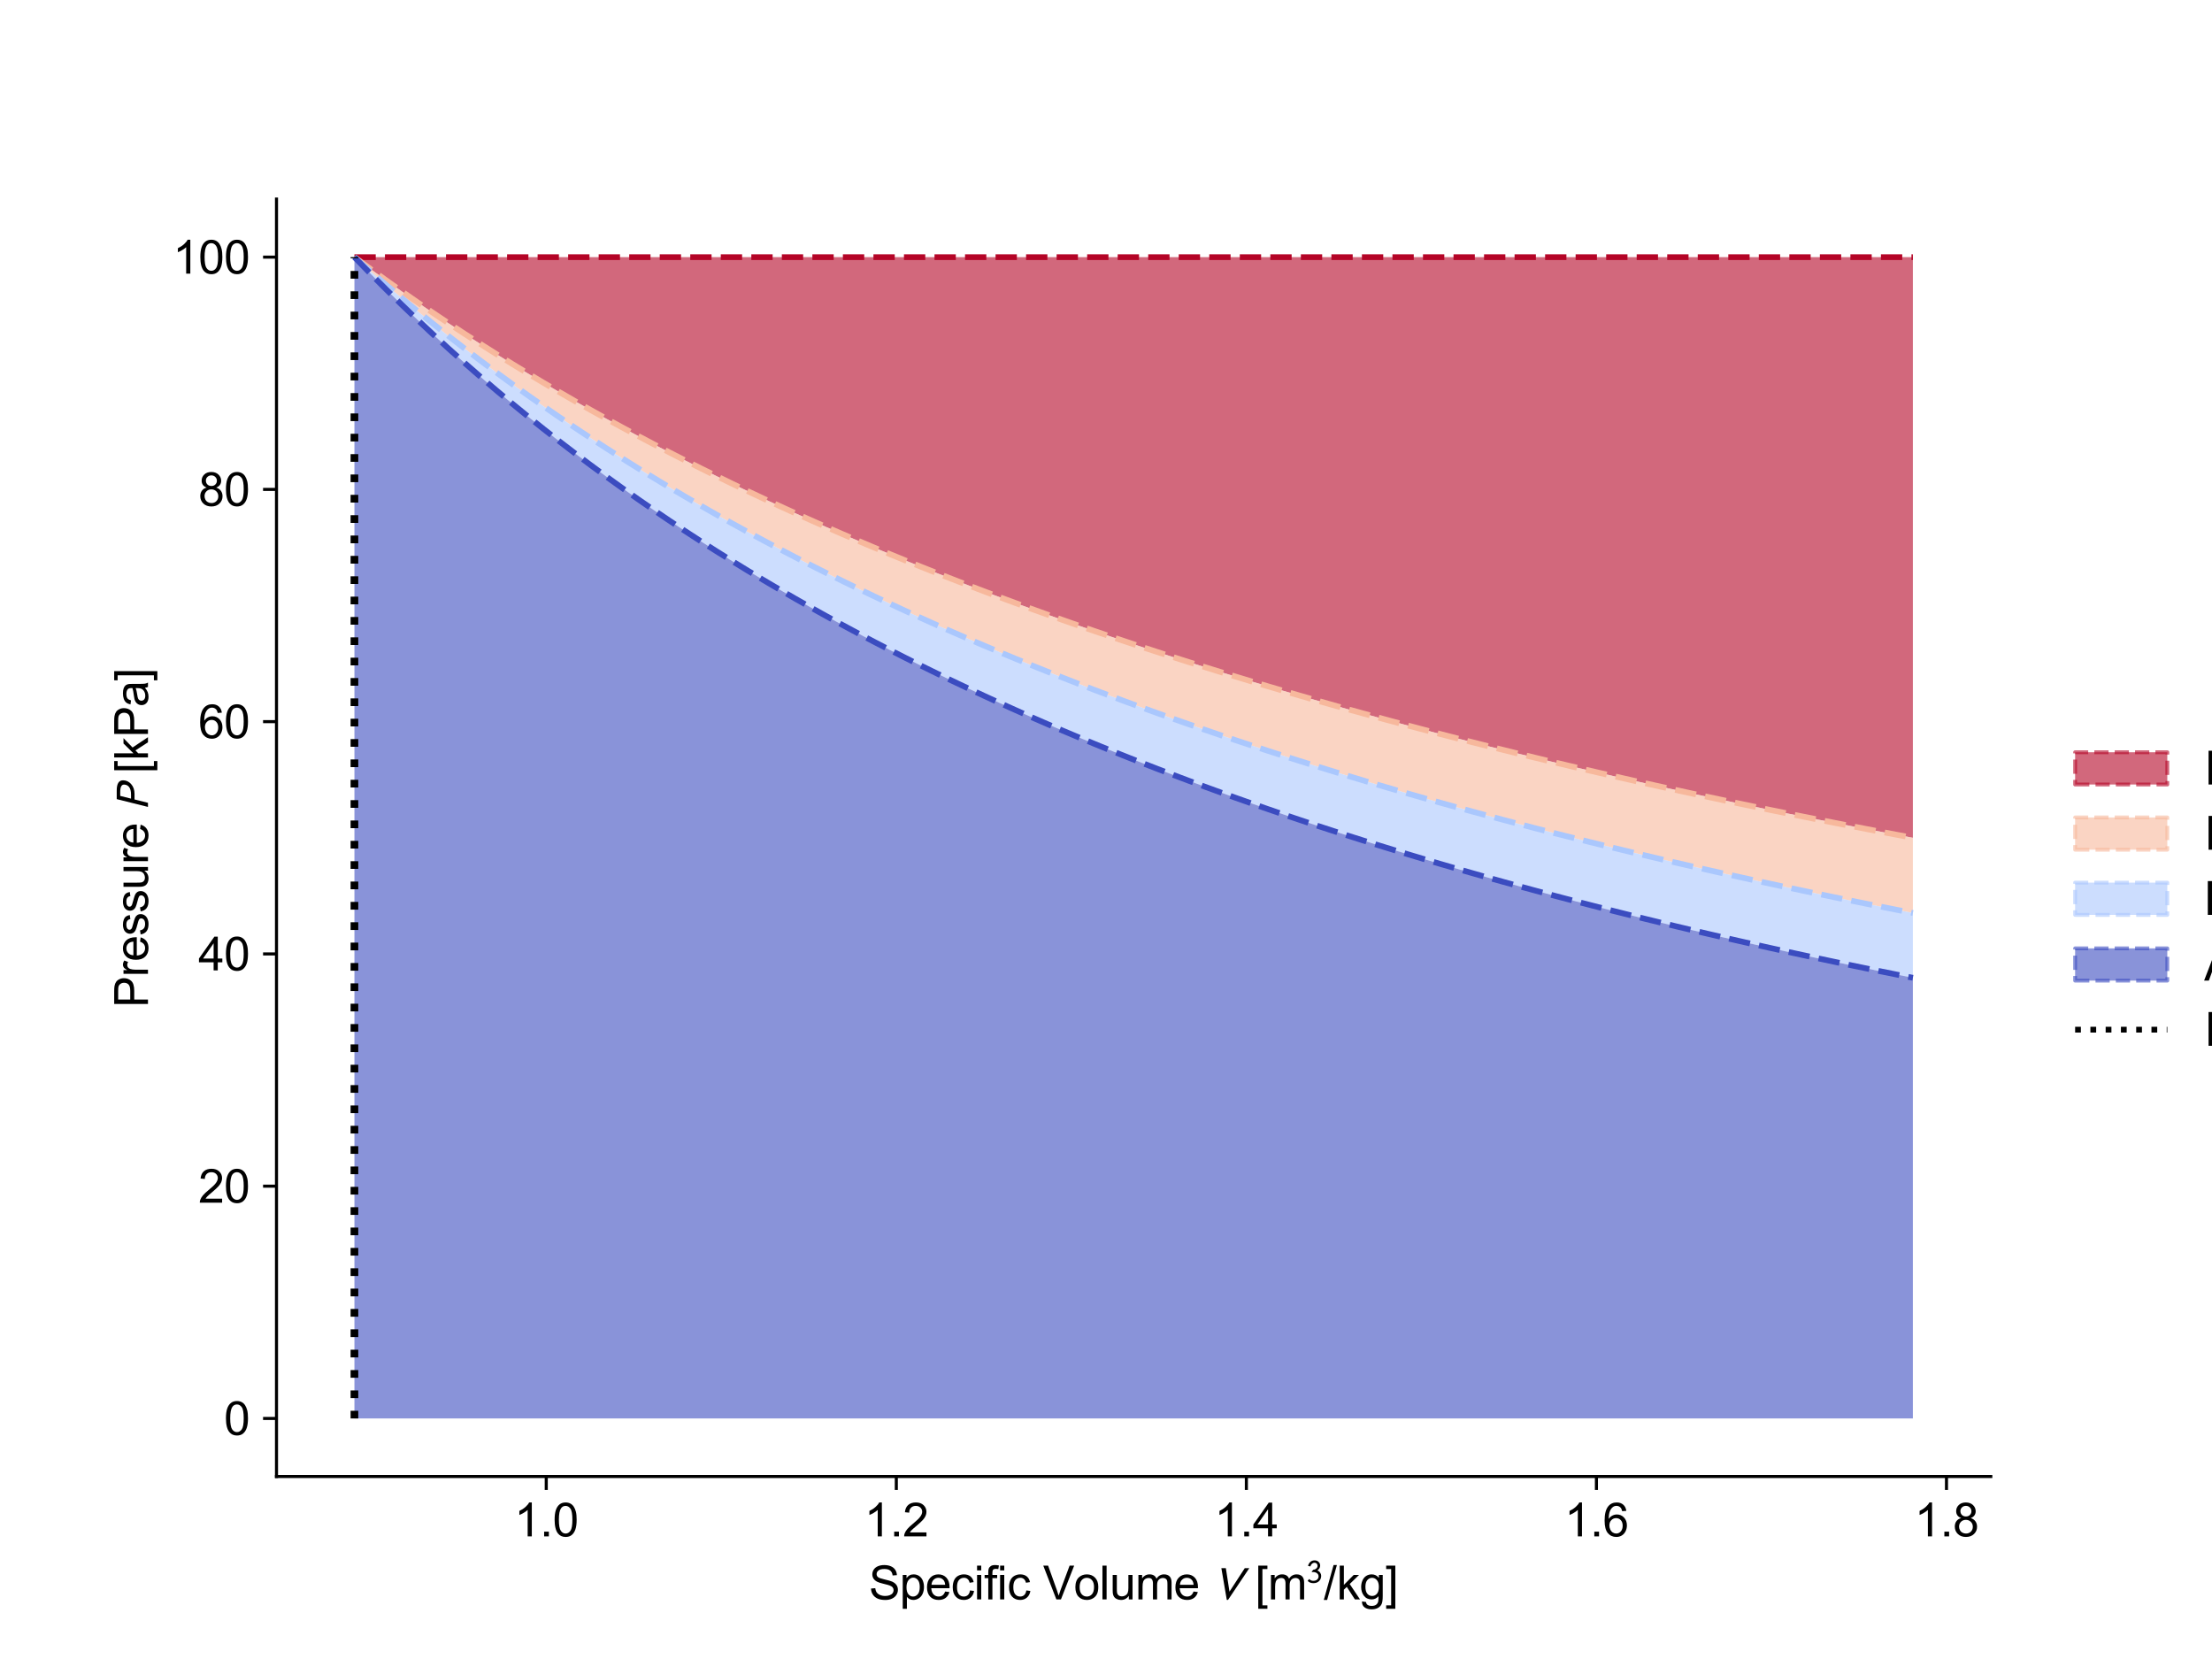 <?xml version="1.0" encoding="utf-8" standalone="no"?>
<!DOCTYPE svg PUBLIC "-//W3C//DTD SVG 1.1//EN"
  "http://www.w3.org/Graphics/SVG/1.1/DTD/svg11.dtd">
<svg xmlns:xlink="http://www.w3.org/1999/xlink" width="576pt" height="432pt" viewBox="0 0 576 432" xmlns="http://www.w3.org/2000/svg" version="1.1">
 <defs>
  <style type="text/css">*{stroke-linejoin: round; stroke-linecap: butt}</style>
 </defs>
 <g id="figure_1">
  <g id="patch_1">
   <path d="M 0 432 
L 576 432 
L 576 0 
L 0 0 
z
" style="fill: #ffffff"/>
  </g>
  <g id="axes_1">
   <g id="patch_2">
    <path d="M 72 384.48 
L 518.4 384.48 
L 518.4 51.84 
L 72 51.84 
L 72 384.48 
z
" style="fill: none"/>
   </g>
   <g id="PolyCollection_1">
    <path d="M 92.291 66.96 
L 92.291 66.96 
L 96.39 66.96 
L 100.489 66.96 
L 104.588 66.96 
L 108.688 66.96 
L 112.787 66.96 
L 116.886 66.96 
L 120.985 66.96 
L 125.084 66.96 
L 129.183 66.96 
L 133.283 66.96 
L 137.382 66.96 
L 141.481 66.96 
L 145.58 66.96 
L 149.679 66.96 
L 153.779 66.96 
L 157.878 66.96 
L 161.977 66.96 
L 166.076 66.96 
L 170.175 66.96 
L 174.274 66.96 
L 178.374 66.96 
L 182.473 66.96 
L 186.572 66.96 
L 190.671 66.96 
L 194.77 66.96 
L 198.869 66.96 
L 202.969 66.96 
L 207.068 66.96 
L 211.167 66.96 
L 215.266 66.96 
L 219.365 66.96 
L 223.464 66.96 
L 227.564 66.96 
L 231.663 66.96 
L 235.762 66.96 
L 239.861 66.96 
L 243.96 66.96 
L 248.06 66.96 
L 252.159 66.96 
L 256.258 66.96 
L 260.357 66.96 
L 264.456 66.96 
L 268.555 66.96 
L 272.655 66.96 
L 276.754 66.96 
L 280.853 66.96 
L 284.952 66.96 
L 289.051 66.96 
L 293.15 66.96 
L 297.25 66.96 
L 301.349 66.96 
L 305.448 66.96 
L 309.547 66.96 
L 313.646 66.96 
L 317.745 66.96 
L 321.845 66.96 
L 325.944 66.96 
L 330.043 66.96 
L 334.142 66.96 
L 338.241 66.96 
L 342.34 66.96 
L 346.44 66.96 
L 350.539 66.96 
L 354.638 66.96 
L 358.737 66.96 
L 362.836 66.96 
L 366.936 66.96 
L 371.035 66.96 
L 375.134 66.96 
L 379.233 66.96 
L 383.332 66.96 
L 387.431 66.96 
L 391.531 66.96 
L 395.63 66.96 
L 399.729 66.96 
L 403.828 66.96 
L 407.927 66.96 
L 412.026 66.96 
L 416.126 66.96 
L 420.225 66.96 
L 424.324 66.96 
L 428.423 66.96 
L 432.522 66.96 
L 436.621 66.96 
L 440.721 66.96 
L 444.82 66.96 
L 448.919 66.96 
L 453.018 66.96 
L 457.117 66.96 
L 461.217 66.96 
L 465.316 66.96 
L 469.415 66.96 
L 473.514 66.96 
L 477.613 66.96 
L 481.712 66.96 
L 485.812 66.96 
L 489.911 66.96 
L 494.01 66.96 
L 498.109 66.96 
L 498.109 218.16 
L 498.109 218.16 
L 494.01 217.392 
L 489.911 216.617 
L 485.812 215.834 
L 481.712 215.042 
L 477.613 214.243 
L 473.514 213.435 
L 469.415 212.619 
L 465.316 211.794 
L 461.217 210.96 
L 457.117 210.117 
L 453.018 209.266 
L 448.919 208.405 
L 444.82 207.535 
L 440.721 206.656 
L 436.621 205.767 
L 432.522 204.868 
L 428.423 203.959 
L 424.324 203.04 
L 420.225 202.111 
L 416.126 201.171 
L 412.026 200.221 
L 407.927 199.26 
L 403.828 198.288 
L 399.729 197.305 
L 395.63 196.31 
L 391.531 195.304 
L 387.431 194.286 
L 383.332 193.256 
L 379.233 192.214 
L 375.134 191.16 
L 371.035 190.093 
L 366.936 189.013 
L 362.836 187.92 
L 358.737 186.814 
L 354.638 185.694 
L 350.539 184.56 
L 346.44 183.412 
L 342.34 182.25 
L 338.241 181.073 
L 334.142 179.882 
L 330.043 178.675 
L 325.944 177.452 
L 321.845 176.214 
L 317.745 174.96 
L 313.646 173.689 
L 309.547 172.402 
L 305.448 171.098 
L 301.349 169.776 
L 297.25 168.437 
L 293.15 167.079 
L 289.051 165.703 
L 284.952 164.308 
L 280.853 162.894 
L 276.754 161.46 
L 272.655 160.006 
L 268.555 158.532 
L 264.456 157.037 
L 260.357 155.52 
L 256.258 153.982 
L 252.159 152.421 
L 248.06 150.837 
L 243.96 149.231 
L 239.861 147.6 
L 235.762 145.945 
L 231.663 144.265 
L 227.564 142.56 
L 223.464 140.829 
L 219.365 139.071 
L 215.266 137.286 
L 211.167 135.472 
L 207.068 133.631 
L 202.969 131.76 
L 198.869 129.859 
L 194.77 127.928 
L 190.671 125.965 
L 186.572 123.97 
L 182.473 121.942 
L 178.374 119.88 
L 174.274 117.784 
L 170.175 115.652 
L 166.076 113.483 
L 161.977 111.277 
L 157.878 109.033 
L 153.779 106.749 
L 149.679 104.425 
L 145.58 102.06 
L 141.481 99.652 
L 137.382 97.2 
L 133.283 94.703 
L 129.183 92.16 
L 125.084 89.569 
L 120.985 86.93 
L 116.886 84.24 
L 112.787 81.498 
L 108.688 78.704 
L 104.588 75.854 
L 100.489 72.948 
L 96.39 69.984 
L 92.291 66.96 
z
" clip-path="url(#pa8da0eab5f)" style="fill: #b40426; fill-opacity: 0.6"/>
   </g>
   <g id="PolyCollection_2">
    <path d="M 92.291 66.96 
L 92.291 66.96 
L 96.39 69.984 
L 100.489 72.948 
L 104.588 75.854 
L 108.688 78.704 
L 112.787 81.498 
L 116.886 84.24 
L 120.985 86.93 
L 125.084 89.569 
L 129.183 92.16 
L 133.283 94.703 
L 137.382 97.2 
L 141.481 99.652 
L 145.58 102.06 
L 149.679 104.425 
L 153.779 106.749 
L 157.878 109.033 
L 161.977 111.277 
L 166.076 113.483 
L 170.175 115.652 
L 174.274 117.784 
L 178.374 119.88 
L 182.473 121.942 
L 186.572 123.97 
L 190.671 125.965 
L 194.77 127.928 
L 198.869 129.859 
L 202.969 131.76 
L 207.068 133.631 
L 211.167 135.472 
L 215.266 137.286 
L 219.365 139.071 
L 223.464 140.829 
L 227.564 142.56 
L 231.663 144.265 
L 235.762 145.945 
L 239.861 147.6 
L 243.96 149.231 
L 248.06 150.837 
L 252.159 152.421 
L 256.258 153.982 
L 260.357 155.52 
L 264.456 157.037 
L 268.555 158.532 
L 272.655 160.006 
L 276.754 161.46 
L 280.853 162.894 
L 284.952 164.308 
L 289.051 165.703 
L 293.15 167.079 
L 297.25 168.437 
L 301.349 169.776 
L 305.448 171.098 
L 309.547 172.402 
L 313.646 173.689 
L 317.745 174.96 
L 321.845 176.214 
L 325.944 177.452 
L 330.043 178.675 
L 334.142 179.882 
L 338.241 181.073 
L 342.34 182.25 
L 346.44 183.412 
L 350.539 184.56 
L 354.638 185.694 
L 358.737 186.814 
L 362.836 187.92 
L 366.936 189.013 
L 371.035 190.093 
L 375.134 191.16 
L 379.233 192.214 
L 383.332 193.256 
L 387.431 194.286 
L 391.531 195.304 
L 395.63 196.31 
L 399.729 197.305 
L 403.828 198.288 
L 407.927 199.26 
L 412.026 200.221 
L 416.126 201.171 
L 420.225 202.111 
L 424.324 203.04 
L 428.423 203.959 
L 432.522 204.868 
L 436.621 205.767 
L 440.721 206.656 
L 444.82 207.535 
L 448.919 208.405 
L 453.018 209.266 
L 457.117 210.117 
L 461.217 210.96 
L 465.316 211.794 
L 469.415 212.619 
L 473.514 213.435 
L 477.613 214.243 
L 481.712 215.042 
L 485.812 215.834 
L 489.911 216.617 
L 494.01 217.392 
L 498.109 218.16 
L 498.109 237.733 
L 498.109 237.733 
L 494.01 236.931 
L 489.911 236.119 
L 485.812 235.299 
L 481.712 234.469 
L 477.613 233.63 
L 473.514 232.781 
L 469.415 231.923 
L 465.316 231.054 
L 461.217 230.176 
L 457.117 229.287 
L 453.018 228.388 
L 448.919 227.478 
L 444.82 226.557 
L 440.721 225.625 
L 436.621 224.682 
L 432.522 223.727 
L 428.423 222.761 
L 424.324 221.784 
L 420.225 220.794 
L 416.126 219.792 
L 412.026 218.777 
L 407.927 217.75 
L 403.828 216.709 
L 399.729 215.656 
L 395.63 214.589 
L 391.531 213.509 
L 387.431 212.415 
L 383.332 211.306 
L 379.233 210.183 
L 375.134 209.045 
L 371.035 207.893 
L 366.936 206.725 
L 362.836 205.541 
L 358.737 204.342 
L 354.638 203.126 
L 350.539 201.894 
L 346.44 200.645 
L 342.34 199.379 
L 338.241 198.095 
L 334.142 196.794 
L 330.043 195.474 
L 325.944 194.136 
L 321.845 192.778 
L 317.745 191.401 
L 313.646 190.005 
L 309.547 188.588 
L 305.448 187.15 
L 301.349 185.692 
L 297.25 184.211 
L 293.15 182.709 
L 289.051 181.184 
L 284.952 179.637 
L 280.853 178.066 
L 276.754 176.47 
L 272.655 174.851 
L 268.555 173.206 
L 264.456 171.535 
L 260.357 169.838 
L 256.258 168.114 
L 252.159 166.363 
L 248.06 164.584 
L 243.96 162.776 
L 239.861 160.938 
L 235.762 159.07 
L 231.663 157.171 
L 227.564 155.241 
L 223.464 153.278 
L 219.365 151.282 
L 215.266 149.252 
L 211.167 147.187 
L 207.068 145.086 
L 202.969 142.948 
L 198.869 140.773 
L 194.77 138.559 
L 190.671 136.305 
L 186.572 134.011 
L 182.473 131.675 
L 178.374 129.296 
L 174.274 126.873 
L 170.175 124.405 
L 166.076 121.891 
L 161.977 119.329 
L 157.878 116.717 
L 153.779 114.056 
L 149.679 111.342 
L 145.58 108.575 
L 141.481 105.753 
L 137.382 102.875 
L 133.283 99.939 
L 129.183 96.942 
L 125.084 93.884 
L 120.985 90.763 
L 116.886 87.576 
L 112.787 84.321 
L 108.688 80.997 
L 104.588 77.601 
L 100.489 74.131 
L 96.39 70.585 
L 92.291 66.96 
z
" clip-path="url(#pa8da0eab5f)" style="fill: #f7b89c; fill-opacity: 0.6"/>
   </g>
   <g id="PolyCollection_3">
    <path d="M 92.291 66.96 
L 92.291 66.96 
L 96.39 70.585 
L 100.489 74.131 
L 104.588 77.601 
L 108.688 80.997 
L 112.787 84.321 
L 116.886 87.576 
L 120.985 90.763 
L 125.084 93.884 
L 129.183 96.942 
L 133.283 99.939 
L 137.382 102.875 
L 141.481 105.753 
L 145.58 108.575 
L 149.679 111.342 
L 153.779 114.056 
L 157.878 116.717 
L 161.977 119.329 
L 166.076 121.891 
L 170.175 124.405 
L 174.274 126.873 
L 178.374 129.296 
L 182.473 131.675 
L 186.572 134.011 
L 190.671 136.305 
L 194.77 138.559 
L 198.869 140.773 
L 202.969 142.948 
L 207.068 145.086 
L 211.167 147.187 
L 215.266 149.252 
L 219.365 151.282 
L 223.464 153.278 
L 227.564 155.241 
L 231.663 157.171 
L 235.762 159.07 
L 239.861 160.938 
L 243.96 162.776 
L 248.06 164.584 
L 252.159 166.363 
L 256.258 168.114 
L 260.357 169.838 
L 264.456 171.535 
L 268.555 173.206 
L 272.655 174.851 
L 276.754 176.47 
L 280.853 178.066 
L 284.952 179.637 
L 289.051 181.184 
L 293.15 182.709 
L 297.25 184.211 
L 301.349 185.692 
L 305.448 187.15 
L 309.547 188.588 
L 313.646 190.005 
L 317.745 191.401 
L 321.845 192.778 
L 325.944 194.136 
L 330.043 195.474 
L 334.142 196.794 
L 338.241 198.095 
L 342.34 199.379 
L 346.44 200.645 
L 350.539 201.894 
L 354.638 203.126 
L 358.737 204.342 
L 362.836 205.541 
L 366.936 206.725 
L 371.035 207.893 
L 375.134 209.045 
L 379.233 210.183 
L 383.332 211.306 
L 387.431 212.415 
L 391.531 213.509 
L 395.63 214.589 
L 399.729 215.656 
L 403.828 216.709 
L 407.927 217.75 
L 412.026 218.777 
L 416.126 219.792 
L 420.225 220.794 
L 424.324 221.784 
L 428.423 222.761 
L 432.522 223.727 
L 436.621 224.682 
L 440.721 225.625 
L 444.82 226.557 
L 448.919 227.478 
L 453.018 228.388 
L 457.117 229.287 
L 461.217 230.176 
L 465.316 231.054 
L 469.415 231.923 
L 473.514 232.781 
L 477.613 233.63 
L 481.712 234.469 
L 485.812 235.299 
L 489.911 236.119 
L 494.01 236.931 
L 498.109 237.733 
L 498.109 254.613 
L 498.109 254.613 
L 494.01 253.798 
L 489.911 252.973 
L 485.812 252.137 
L 481.712 251.292 
L 477.613 250.436 
L 473.514 249.569 
L 469.415 248.691 
L 465.316 247.802 
L 461.217 246.902 
L 457.117 245.991 
L 453.018 245.067 
L 448.919 244.132 
L 444.82 243.185 
L 440.721 242.225 
L 436.621 241.253 
L 432.522 240.268 
L 428.423 239.27 
L 424.324 238.258 
L 420.225 237.233 
L 416.126 236.194 
L 412.026 235.141 
L 407.927 234.074 
L 403.828 232.992 
L 399.729 231.895 
L 395.63 230.783 
L 391.531 229.655 
L 387.431 228.512 
L 383.332 227.352 
L 379.233 226.176 
L 375.134 224.983 
L 371.035 223.773 
L 366.936 222.546 
L 362.836 221.3 
L 358.737 220.037 
L 354.638 218.754 
L 350.539 217.453 
L 346.44 216.132 
L 342.34 214.792 
L 338.241 213.431 
L 334.142 212.05 
L 330.043 210.647 
L 325.944 209.223 
L 321.845 207.777 
L 317.745 206.308 
L 313.646 204.816 
L 309.547 203.301 
L 305.448 201.762 
L 301.349 200.197 
L 297.25 198.608 
L 293.15 196.993 
L 289.051 195.352 
L 284.952 193.683 
L 280.853 191.987 
L 276.754 190.263 
L 272.655 188.509 
L 268.555 186.726 
L 264.456 184.913 
L 260.357 183.069 
L 256.258 181.192 
L 252.159 179.283 
L 248.06 177.341 
L 243.96 175.364 
L 239.861 173.352 
L 235.762 171.304 
L 231.663 169.219 
L 227.564 167.097 
L 223.464 164.935 
L 219.365 162.733 
L 215.266 160.49 
L 211.167 158.206 
L 207.068 155.878 
L 202.969 153.505 
L 198.869 151.087 
L 194.77 148.622 
L 190.671 146.109 
L 186.572 143.547 
L 182.473 140.934 
L 178.374 138.268 
L 174.274 135.549 
L 170.175 132.774 
L 166.076 129.942 
L 161.977 127.052 
L 157.878 124.101 
L 153.779 121.089 
L 149.679 118.012 
L 145.58 114.869 
L 141.481 111.658 
L 137.382 108.377 
L 133.283 105.023 
L 129.183 101.595 
L 125.084 98.09 
L 120.985 94.506 
L 116.886 90.84 
L 112.787 87.088 
L 108.688 83.25 
L 104.588 79.321 
L 100.489 75.298 
L 96.39 71.179 
L 92.291 66.96 
z
" clip-path="url(#pa8da0eab5f)" style="fill: #aac7fd; fill-opacity: 0.6"/>
   </g>
   <g id="PolyCollection_4">
    <path d="M 92.291 369.36 
L 92.291 66.96 
L 96.39 71.179 
L 100.489 75.298 
L 104.588 79.321 
L 108.688 83.25 
L 112.787 87.088 
L 116.886 90.84 
L 120.985 94.506 
L 125.084 98.09 
L 129.183 101.595 
L 133.283 105.023 
L 137.382 108.377 
L 141.481 111.658 
L 145.58 114.869 
L 149.679 118.012 
L 153.779 121.089 
L 157.878 124.101 
L 161.977 127.052 
L 166.076 129.942 
L 170.175 132.774 
L 174.274 135.549 
L 178.374 138.268 
L 182.473 140.934 
L 186.572 143.547 
L 190.671 146.109 
L 194.77 148.622 
L 198.869 151.087 
L 202.969 153.505 
L 207.068 155.878 
L 211.167 158.206 
L 215.266 160.49 
L 219.365 162.733 
L 223.464 164.935 
L 227.564 167.097 
L 231.663 169.219 
L 235.762 171.304 
L 239.861 173.352 
L 243.96 175.364 
L 248.06 177.341 
L 252.159 179.283 
L 256.258 181.192 
L 260.357 183.069 
L 264.456 184.913 
L 268.555 186.726 
L 272.655 188.509 
L 276.754 190.263 
L 280.853 191.987 
L 284.952 193.683 
L 289.051 195.352 
L 293.15 196.993 
L 297.25 198.608 
L 301.349 200.197 
L 305.448 201.762 
L 309.547 203.301 
L 313.646 204.816 
L 317.745 206.308 
L 321.845 207.777 
L 325.944 209.223 
L 330.043 210.647 
L 334.142 212.05 
L 338.241 213.431 
L 342.34 214.792 
L 346.44 216.132 
L 350.539 217.453 
L 354.638 218.754 
L 358.737 220.037 
L 362.836 221.3 
L 366.936 222.546 
L 371.035 223.773 
L 375.134 224.983 
L 379.233 226.176 
L 383.332 227.352 
L 387.431 228.512 
L 391.531 229.655 
L 395.63 230.783 
L 399.729 231.895 
L 403.828 232.992 
L 407.927 234.074 
L 412.026 235.141 
L 416.126 236.194 
L 420.225 237.233 
L 424.324 238.258 
L 428.423 239.27 
L 432.522 240.268 
L 436.621 241.253 
L 440.721 242.225 
L 444.82 243.185 
L 448.919 244.132 
L 453.018 245.067 
L 457.117 245.991 
L 461.217 246.902 
L 465.316 247.802 
L 469.415 248.691 
L 473.514 249.569 
L 477.613 250.436 
L 481.712 251.292 
L 485.812 252.137 
L 489.911 252.973 
L 494.01 253.798 
L 498.109 254.613 
L 498.109 369.36 
L 498.109 369.36 
L 494.01 369.36 
L 489.911 369.36 
L 485.812 369.36 
L 481.712 369.36 
L 477.613 369.36 
L 473.514 369.36 
L 469.415 369.36 
L 465.316 369.36 
L 461.217 369.36 
L 457.117 369.36 
L 453.018 369.36 
L 448.919 369.36 
L 444.82 369.36 
L 440.721 369.36 
L 436.621 369.36 
L 432.522 369.36 
L 428.423 369.36 
L 424.324 369.36 
L 420.225 369.36 
L 416.126 369.36 
L 412.026 369.36 
L 407.927 369.36 
L 403.828 369.36 
L 399.729 369.36 
L 395.63 369.36 
L 391.531 369.36 
L 387.431 369.36 
L 383.332 369.36 
L 379.233 369.36 
L 375.134 369.36 
L 371.035 369.36 
L 366.936 369.36 
L 362.836 369.36 
L 358.737 369.36 
L 354.638 369.36 
L 350.539 369.36 
L 346.44 369.36 
L 342.34 369.36 
L 338.241 369.36 
L 334.142 369.36 
L 330.043 369.36 
L 325.944 369.36 
L 321.845 369.36 
L 317.745 369.36 
L 313.646 369.36 
L 309.547 369.36 
L 305.448 369.36 
L 301.349 369.36 
L 297.25 369.36 
L 293.15 369.36 
L 289.051 369.36 
L 284.952 369.36 
L 280.853 369.36 
L 276.754 369.36 
L 272.655 369.36 
L 268.555 369.36 
L 264.456 369.36 
L 260.357 369.36 
L 256.258 369.36 
L 252.159 369.36 
L 248.06 369.36 
L 243.96 369.36 
L 239.861 369.36 
L 235.762 369.36 
L 231.663 369.36 
L 227.564 369.36 
L 223.464 369.36 
L 219.365 369.36 
L 215.266 369.36 
L 211.167 369.36 
L 207.068 369.36 
L 202.969 369.36 
L 198.869 369.36 
L 194.77 369.36 
L 190.671 369.36 
L 186.572 369.36 
L 182.473 369.36 
L 178.374 369.36 
L 174.274 369.36 
L 170.175 369.36 
L 166.076 369.36 
L 161.977 369.36 
L 157.878 369.36 
L 153.779 369.36 
L 149.679 369.36 
L 145.58 369.36 
L 141.481 369.36 
L 137.382 369.36 
L 133.283 369.36 
L 129.183 369.36 
L 125.084 369.36 
L 120.985 369.36 
L 116.886 369.36 
L 112.787 369.36 
L 108.688 369.36 
L 104.588 369.36 
L 100.489 369.36 
L 96.39 369.36 
L 92.291 369.36 
z
" clip-path="url(#pa8da0eab5f)" style="fill: #3b4cc0; fill-opacity: 0.6"/>
   </g>
   <g id="matplotlib.axis_1">
    <g id="xtick_1">
     <g id="line2d_1">
      <defs>
       <path id="mf927ad8576" d="M 0 0 
L 0 3.5 
" style="stroke: #000000; stroke-width: 0.8"/>
      </defs>
      <g>
       <use xlink:href="#mf927ad8576" x="142.243" y="384.48" style="stroke: #000000; stroke-width: 0.8"/>
      </g>
     </g>
     <g id="text_1">
      <!-- 1.0 -->
      <g transform="translate(133.903 400.069) scale(0.12 -0.12)">
       <defs>
        <path id="ArialMT-31" d="M 2384 0 
L 1822 0 
L 1822 3584 
Q 1619 3391 1289 3197 
Q 959 3003 697 2906 
L 697 3450 
Q 1169 3672 1522 3987 
Q 1875 4303 2022 4600 
L 2384 4600 
L 2384 0 
z
" transform="scale(0.016)"/>
        <path id="ArialMT-2e" d="M 581 0 
L 581 641 
L 1222 641 
L 1222 0 
L 581 0 
z
" transform="scale(0.016)"/>
        <path id="ArialMT-30" d="M 266 2259 
Q 266 3072 433 3567 
Q 600 4063 929 4331 
Q 1259 4600 1759 4600 
Q 2128 4600 2406 4451 
Q 2684 4303 2865 4023 
Q 3047 3744 3150 3342 
Q 3253 2941 3253 2259 
Q 3253 1453 3087 958 
Q 2922 463 2592 192 
Q 2263 -78 1759 -78 
Q 1097 -78 719 397 
Q 266 969 266 2259 
z
M 844 2259 
Q 844 1131 1108 757 
Q 1372 384 1759 384 
Q 2147 384 2411 759 
Q 2675 1134 2675 2259 
Q 2675 3391 2411 3762 
Q 2147 4134 1753 4134 
Q 1366 4134 1134 3806 
Q 844 3388 844 2259 
z
" transform="scale(0.016)"/>
       </defs>
       <use xlink:href="#ArialMT-31"/>
       <use xlink:href="#ArialMT-2e" x="55.615"/>
       <use xlink:href="#ArialMT-30" x="83.398"/>
      </g>
     </g>
    </g>
    <g id="xtick_2">
     <g id="line2d_2">
      <g>
       <use xlink:href="#mf927ad8576" x="233.398" y="384.48" style="stroke: #000000; stroke-width: 0.8"/>
      </g>
     </g>
     <g id="text_2">
      <!-- 1.2 -->
      <g transform="translate(225.058 400.069) scale(0.12 -0.12)">
       <defs>
        <path id="ArialMT-32" d="M 3222 541 
L 3222 0 
L 194 0 
Q 188 203 259 391 
Q 375 700 629 1000 
Q 884 1300 1366 1694 
Q 2113 2306 2375 2664 
Q 2638 3022 2638 3341 
Q 2638 3675 2398 3904 
Q 2159 4134 1775 4134 
Q 1369 4134 1125 3890 
Q 881 3647 878 3216 
L 300 3275 
Q 359 3922 746 4261 
Q 1134 4600 1788 4600 
Q 2447 4600 2831 4234 
Q 3216 3869 3216 3328 
Q 3216 3053 3103 2787 
Q 2991 2522 2730 2228 
Q 2469 1934 1863 1422 
Q 1356 997 1212 845 
Q 1069 694 975 541 
L 3222 541 
z
" transform="scale(0.016)"/>
       </defs>
       <use xlink:href="#ArialMT-31"/>
       <use xlink:href="#ArialMT-2e" x="55.615"/>
       <use xlink:href="#ArialMT-32" x="83.398"/>
      </g>
     </g>
    </g>
    <g id="xtick_3">
     <g id="line2d_3">
      <g>
       <use xlink:href="#mf927ad8576" x="324.552" y="384.48" style="stroke: #000000; stroke-width: 0.8"/>
      </g>
     </g>
     <g id="text_3">
      <!-- 1.4 -->
      <g transform="translate(316.212 400.069) scale(0.12 -0.12)">
       <defs>
        <path id="ArialMT-34" d="M 2069 0 
L 2069 1097 
L 81 1097 
L 81 1613 
L 2172 4581 
L 2631 4581 
L 2631 1613 
L 3250 1613 
L 3250 1097 
L 2631 1097 
L 2631 0 
L 2069 0 
z
M 2069 1613 
L 2069 3678 
L 634 1613 
L 2069 1613 
z
" transform="scale(0.016)"/>
       </defs>
       <use xlink:href="#ArialMT-31"/>
       <use xlink:href="#ArialMT-2e" x="55.615"/>
       <use xlink:href="#ArialMT-34" x="83.398"/>
      </g>
     </g>
    </g>
    <g id="xtick_4">
     <g id="line2d_4">
      <g>
       <use xlink:href="#mf927ad8576" x="415.706" y="384.48" style="stroke: #000000; stroke-width: 0.8"/>
      </g>
     </g>
     <g id="text_4">
      <!-- 1.6 -->
      <g transform="translate(407.366 400.069) scale(0.12 -0.12)">
       <defs>
        <path id="ArialMT-36" d="M 3184 3459 
L 2625 3416 
Q 2550 3747 2413 3897 
Q 2184 4138 1850 4138 
Q 1581 4138 1378 3988 
Q 1113 3794 959 3422 
Q 806 3050 800 2363 
Q 1003 2672 1297 2822 
Q 1591 2972 1913 2972 
Q 2475 2972 2870 2558 
Q 3266 2144 3266 1488 
Q 3266 1056 3080 686 
Q 2894 316 2569 119 
Q 2244 -78 1831 -78 
Q 1128 -78 684 439 
Q 241 956 241 2144 
Q 241 3472 731 4075 
Q 1159 4600 1884 4600 
Q 2425 4600 2770 4297 
Q 3116 3994 3184 3459 
z
M 888 1484 
Q 888 1194 1011 928 
Q 1134 663 1356 523 
Q 1578 384 1822 384 
Q 2178 384 2434 671 
Q 2691 959 2691 1453 
Q 2691 1928 2437 2201 
Q 2184 2475 1800 2475 
Q 1419 2475 1153 2201 
Q 888 1928 888 1484 
z
" transform="scale(0.016)"/>
       </defs>
       <use xlink:href="#ArialMT-31"/>
       <use xlink:href="#ArialMT-2e" x="55.615"/>
       <use xlink:href="#ArialMT-36" x="83.398"/>
      </g>
     </g>
    </g>
    <g id="xtick_5">
     <g id="line2d_5">
      <g>
       <use xlink:href="#mf927ad8576" x="506.86" y="384.48" style="stroke: #000000; stroke-width: 0.8"/>
      </g>
     </g>
     <g id="text_5">
      <!-- 1.8 -->
      <g transform="translate(498.52 400.069) scale(0.12 -0.12)">
       <defs>
        <path id="ArialMT-38" d="M 1131 2484 
Q 781 2613 612 2850 
Q 444 3088 444 3419 
Q 444 3919 803 4259 
Q 1163 4600 1759 4600 
Q 2359 4600 2725 4251 
Q 3091 3903 3091 3403 
Q 3091 3084 2923 2848 
Q 2756 2613 2416 2484 
Q 2838 2347 3058 2040 
Q 3278 1734 3278 1309 
Q 3278 722 2862 322 
Q 2447 -78 1769 -78 
Q 1091 -78 675 323 
Q 259 725 259 1325 
Q 259 1772 486 2073 
Q 713 2375 1131 2484 
z
M 1019 3438 
Q 1019 3113 1228 2906 
Q 1438 2700 1772 2700 
Q 2097 2700 2305 2904 
Q 2513 3109 2513 3406 
Q 2513 3716 2298 3927 
Q 2084 4138 1766 4138 
Q 1444 4138 1231 3931 
Q 1019 3725 1019 3438 
z
M 838 1322 
Q 838 1081 952 856 
Q 1066 631 1291 507 
Q 1516 384 1775 384 
Q 2178 384 2440 643 
Q 2703 903 2703 1303 
Q 2703 1709 2433 1975 
Q 2163 2241 1756 2241 
Q 1359 2241 1098 1978 
Q 838 1716 838 1322 
z
" transform="scale(0.016)"/>
       </defs>
       <use xlink:href="#ArialMT-31"/>
       <use xlink:href="#ArialMT-2e" x="55.615"/>
       <use xlink:href="#ArialMT-38" x="83.398"/>
      </g>
     </g>
    </g>
    <g id="text_6">
     <!-- Specific Volume $V$ [m$^{3}$/kg] -->
     <g transform="translate(226.26 416.534) scale(0.12 -0.12)">
      <defs>
       <path id="ArialMT-53" d="M 288 1472 
L 859 1522 
Q 900 1178 1048 958 
Q 1197 738 1509 602 
Q 1822 466 2213 466 
Q 2559 466 2825 569 
Q 3091 672 3220 851 
Q 3350 1031 3350 1244 
Q 3350 1459 3225 1620 
Q 3100 1781 2813 1891 
Q 2628 1963 1997 2114 
Q 1366 2266 1113 2400 
Q 784 2572 623 2826 
Q 463 3081 463 3397 
Q 463 3744 659 4045 
Q 856 4347 1234 4503 
Q 1613 4659 2075 4659 
Q 2584 4659 2973 4495 
Q 3363 4331 3572 4012 
Q 3781 3694 3797 3291 
L 3216 3247 
Q 3169 3681 2898 3903 
Q 2628 4125 2100 4125 
Q 1550 4125 1298 3923 
Q 1047 3722 1047 3438 
Q 1047 3191 1225 3031 
Q 1400 2872 2139 2705 
Q 2878 2538 3153 2413 
Q 3553 2228 3743 1945 
Q 3934 1663 3934 1294 
Q 3934 928 3725 604 
Q 3516 281 3123 101 
Q 2731 -78 2241 -78 
Q 1619 -78 1198 103 
Q 778 284 539 648 
Q 300 1013 288 1472 
z
" transform="scale(0.016)"/>
       <path id="ArialMT-70" d="M 422 -1272 
L 422 3319 
L 934 3319 
L 934 2888 
Q 1116 3141 1344 3267 
Q 1572 3394 1897 3394 
Q 2322 3394 2647 3175 
Q 2972 2956 3137 2557 
Q 3303 2159 3303 1684 
Q 3303 1175 3120 767 
Q 2938 359 2589 142 
Q 2241 -75 1856 -75 
Q 1575 -75 1351 44 
Q 1128 163 984 344 
L 984 -1272 
L 422 -1272 
z
M 931 1641 
Q 931 1000 1190 694 
Q 1450 388 1819 388 
Q 2194 388 2461 705 
Q 2728 1022 2728 1688 
Q 2728 2322 2467 2637 
Q 2206 2953 1844 2953 
Q 1484 2953 1207 2617 
Q 931 2281 931 1641 
z
" transform="scale(0.016)"/>
       <path id="ArialMT-65" d="M 2694 1069 
L 3275 997 
Q 3138 488 2766 206 
Q 2394 -75 1816 -75 
Q 1088 -75 661 373 
Q 234 822 234 1631 
Q 234 2469 665 2931 
Q 1097 3394 1784 3394 
Q 2450 3394 2872 2941 
Q 3294 2488 3294 1666 
Q 3294 1616 3291 1516 
L 816 1516 
Q 847 969 1125 678 
Q 1403 388 1819 388 
Q 2128 388 2347 550 
Q 2566 713 2694 1069 
z
M 847 1978 
L 2700 1978 
Q 2663 2397 2488 2606 
Q 2219 2931 1791 2931 
Q 1403 2931 1139 2672 
Q 875 2413 847 1978 
z
" transform="scale(0.016)"/>
       <path id="ArialMT-63" d="M 2588 1216 
L 3141 1144 
Q 3050 572 2676 248 
Q 2303 -75 1759 -75 
Q 1078 -75 664 370 
Q 250 816 250 1647 
Q 250 2184 428 2587 
Q 606 2991 970 3192 
Q 1334 3394 1763 3394 
Q 2303 3394 2647 3120 
Q 2991 2847 3088 2344 
L 2541 2259 
Q 2463 2594 2264 2762 
Q 2066 2931 1784 2931 
Q 1359 2931 1093 2626 
Q 828 2322 828 1663 
Q 828 994 1084 691 
Q 1341 388 1753 388 
Q 2084 388 2306 591 
Q 2528 794 2588 1216 
z
" transform="scale(0.016)"/>
       <path id="ArialMT-69" d="M 425 3934 
L 425 4581 
L 988 4581 
L 988 3934 
L 425 3934 
z
M 425 0 
L 425 3319 
L 988 3319 
L 988 0 
L 425 0 
z
" transform="scale(0.016)"/>
       <path id="ArialMT-66" d="M 556 0 
L 556 2881 
L 59 2881 
L 59 3319 
L 556 3319 
L 556 3672 
Q 556 4006 616 4169 
Q 697 4388 901 4523 
Q 1106 4659 1475 4659 
Q 1713 4659 2000 4603 
L 1916 4113 
Q 1741 4144 1584 4144 
Q 1328 4144 1222 4034 
Q 1116 3925 1116 3625 
L 1116 3319 
L 1763 3319 
L 1763 2881 
L 1116 2881 
L 1116 0 
L 556 0 
z
" transform="scale(0.016)"/>
       <path id="ArialMT-20" transform="scale(0.016)"/>
       <path id="ArialMT-56" d="M 1803 0 
L 28 4581 
L 684 4581 
L 1875 1253 
Q 2019 853 2116 503 
Q 2222 878 2363 1253 
L 3600 4581 
L 4219 4581 
L 2425 0 
L 1803 0 
z
" transform="scale(0.016)"/>
       <path id="ArialMT-6f" d="M 213 1659 
Q 213 2581 725 3025 
Q 1153 3394 1769 3394 
Q 2453 3394 2887 2945 
Q 3322 2497 3322 1706 
Q 3322 1066 3130 698 
Q 2938 331 2570 128 
Q 2203 -75 1769 -75 
Q 1072 -75 642 372 
Q 213 819 213 1659 
z
M 791 1659 
Q 791 1022 1069 705 
Q 1347 388 1769 388 
Q 2188 388 2466 706 
Q 2744 1025 2744 1678 
Q 2744 2294 2464 2611 
Q 2184 2928 1769 2928 
Q 1347 2928 1069 2612 
Q 791 2297 791 1659 
z
" transform="scale(0.016)"/>
       <path id="ArialMT-6c" d="M 409 0 
L 409 4581 
L 972 4581 
L 972 0 
L 409 0 
z
" transform="scale(0.016)"/>
       <path id="ArialMT-75" d="M 2597 0 
L 2597 488 
Q 2209 -75 1544 -75 
Q 1250 -75 995 37 
Q 741 150 617 320 
Q 494 491 444 738 
Q 409 903 409 1263 
L 409 3319 
L 972 3319 
L 972 1478 
Q 972 1038 1006 884 
Q 1059 663 1231 536 
Q 1403 409 1656 409 
Q 1909 409 2131 539 
Q 2353 669 2445 892 
Q 2538 1116 2538 1541 
L 2538 3319 
L 3100 3319 
L 3100 0 
L 2597 0 
z
" transform="scale(0.016)"/>
       <path id="ArialMT-6d" d="M 422 0 
L 422 3319 
L 925 3319 
L 925 2853 
Q 1081 3097 1340 3245 
Q 1600 3394 1931 3394 
Q 2300 3394 2536 3241 
Q 2772 3088 2869 2813 
Q 3263 3394 3894 3394 
Q 4388 3394 4653 3120 
Q 4919 2847 4919 2278 
L 4919 0 
L 4359 0 
L 4359 2091 
Q 4359 2428 4304 2576 
Q 4250 2725 4106 2815 
Q 3963 2906 3769 2906 
Q 3419 2906 3187 2673 
Q 2956 2441 2956 1928 
L 2956 0 
L 2394 0 
L 2394 2156 
Q 2394 2531 2256 2718 
Q 2119 2906 1806 2906 
Q 1569 2906 1367 2781 
Q 1166 2656 1075 2415 
Q 984 2175 984 1722 
L 984 0 
L 422 0 
z
" transform="scale(0.016)"/>
       <path id="STIXGeneral-Italic-1d61d" d="M 5043 4237 
L 2157 -70 
L 1990 -70 
L 1254 4237 
L 1862 4237 
L 2355 1050 
L 4429 4237 
L 5043 4237 
z
" transform="scale(0.016)"/>
       <path id="ArialMT-5b" d="M 434 -1272 
L 434 4581 
L 1675 4581 
L 1675 4116 
L 997 4116 
L 997 -806 
L 1675 -806 
L 1675 -1272 
L 434 -1272 
z
" transform="scale(0.016)"/>
       <path id="STIXGeneral-Regular-1d7e5" d="M 723 3149 
L 269 3258 
Q 410 3757 736 4041 
Q 1062 4326 1555 4326 
Q 2010 4326 2317 4038 
Q 2624 3750 2624 3322 
Q 2624 2752 2074 2368 
Q 2432 2240 2627 1942 
Q 2822 1645 2822 1344 
Q 2822 723 2419 320 
Q 2010 -90 1312 -90 
Q 608 -90 198 358 
L 499 717 
Q 826 365 1280 365 
Q 1754 365 2022 595 
Q 2317 845 2317 1222 
Q 2317 1555 2077 1779 
Q 1837 2003 1421 2061 
L 1011 2061 
L 1011 2195 
L 1318 2522 
Q 1606 2522 1862 2742 
Q 2118 2963 2118 3277 
Q 2118 3546 1948 3709 
Q 1779 3872 1536 3872 
Q 1280 3872 1059 3689 
Q 838 3507 723 3149 
z
" transform="scale(0.016)"/>
       <path id="ArialMT-2f" d="M 0 -78 
L 1328 4659 
L 1778 4659 
L 453 -78 
L 0 -78 
z
" transform="scale(0.016)"/>
       <path id="ArialMT-6b" d="M 425 0 
L 425 4581 
L 988 4581 
L 988 1969 
L 2319 3319 
L 3047 3319 
L 1778 2088 
L 3175 0 
L 2481 0 
L 1384 1697 
L 988 1316 
L 988 0 
L 425 0 
z
" transform="scale(0.016)"/>
       <path id="ArialMT-67" d="M 319 -275 
L 866 -356 
Q 900 -609 1056 -725 
Q 1266 -881 1628 -881 
Q 2019 -881 2231 -725 
Q 2444 -569 2519 -288 
Q 2563 -116 2559 434 
Q 2191 0 1641 0 
Q 956 0 581 494 
Q 206 988 206 1678 
Q 206 2153 378 2554 
Q 550 2956 876 3175 
Q 1203 3394 1644 3394 
Q 2231 3394 2613 2919 
L 2613 3319 
L 3131 3319 
L 3131 450 
Q 3131 -325 2973 -648 
Q 2816 -972 2473 -1159 
Q 2131 -1347 1631 -1347 
Q 1038 -1347 672 -1080 
Q 306 -813 319 -275 
z
M 784 1719 
Q 784 1066 1043 766 
Q 1303 466 1694 466 
Q 2081 466 2343 764 
Q 2606 1063 2606 1700 
Q 2606 2309 2336 2618 
Q 2066 2928 1684 2928 
Q 1309 2928 1046 2623 
Q 784 2319 784 1719 
z
" transform="scale(0.016)"/>
       <path id="ArialMT-5d" d="M 1363 -1272 
L 122 -1272 
L 122 -806 
L 800 -806 
L 800 4116 
L 122 4116 
L 122 4581 
L 1363 4581 
L 1363 -1272 
z
" transform="scale(0.016)"/>
      </defs>
      <use xlink:href="#ArialMT-53" transform="translate(0 0.447)"/>
      <use xlink:href="#ArialMT-70" transform="translate(66.699 0.447)"/>
      <use xlink:href="#ArialMT-65" transform="translate(122.314 0.447)"/>
      <use xlink:href="#ArialMT-63" transform="translate(177.93 0.447)"/>
      <use xlink:href="#ArialMT-69" transform="translate(227.93 0.447)"/>
      <use xlink:href="#ArialMT-66" transform="translate(250.146 0.447)"/>
      <use xlink:href="#ArialMT-69" transform="translate(277.93 0.447)"/>
      <use xlink:href="#ArialMT-63" transform="translate(300.146 0.447)"/>
      <use xlink:href="#ArialMT-20" transform="translate(350.146 0.447)"/>
      <use xlink:href="#ArialMT-56" transform="translate(377.93 0.447)"/>
      <use xlink:href="#ArialMT-6f" transform="translate(444.629 0.447)"/>
      <use xlink:href="#ArialMT-6c" transform="translate(500.244 0.447)"/>
      <use xlink:href="#ArialMT-75" transform="translate(522.461 0.447)"/>
      <use xlink:href="#ArialMT-6d" transform="translate(578.076 0.447)"/>
      <use xlink:href="#ArialMT-65" transform="translate(661.377 0.447)"/>
      <use xlink:href="#ArialMT-20" transform="translate(716.992 0.447)"/>
      <use xlink:href="#STIXGeneral-Italic-1d61d" transform="translate(744.775 0.447)"/>
      <use xlink:href="#ArialMT-20" transform="translate(810.175 0.447)"/>
      <use xlink:href="#ArialMT-5b" transform="translate(837.959 0.447)"/>
      <use xlink:href="#ArialMT-6d" transform="translate(865.742 0.447)"/>
      <use xlink:href="#STIXGeneral-Regular-1d7e5" transform="translate(949.835 36.684) scale(0.7)"/>
      <use xlink:href="#ArialMT-2f" transform="translate(987.1 0.447)"/>
      <use xlink:href="#ArialMT-6b" transform="translate(1014.883 0.447)"/>
      <use xlink:href="#ArialMT-67" transform="translate(1064.883 0.447)"/>
      <use xlink:href="#ArialMT-5d" transform="translate(1120.499 0.447)"/>
     </g>
    </g>
   </g>
   <g id="matplotlib.axis_2">
    <g id="ytick_1">
     <g id="line2d_6">
      <defs>
       <path id="me5cff0a0a1" d="M 0 0 
L -3.5 0 
" style="stroke: #000000; stroke-width: 0.8"/>
      </defs>
      <g>
       <use xlink:href="#me5cff0a0a1" x="72" y="369.36" style="stroke: #000000; stroke-width: 0.8"/>
      </g>
     </g>
     <g id="text_7">
      <!-- 0 -->
      <g transform="translate(58.327 373.655) scale(0.12 -0.12)">
       <use xlink:href="#ArialMT-30"/>
      </g>
     </g>
    </g>
    <g id="ytick_2">
     <g id="line2d_7">
      <g>
       <use xlink:href="#me5cff0a0a1" x="72" y="308.88" style="stroke: #000000; stroke-width: 0.8"/>
      </g>
     </g>
     <g id="text_8">
      <!-- 20 -->
      <g transform="translate(51.654 313.175) scale(0.12 -0.12)">
       <use xlink:href="#ArialMT-32"/>
       <use xlink:href="#ArialMT-30" x="55.615"/>
      </g>
     </g>
    </g>
    <g id="ytick_3">
     <g id="line2d_8">
      <g>
       <use xlink:href="#me5cff0a0a1" x="72" y="248.4" style="stroke: #000000; stroke-width: 0.8"/>
      </g>
     </g>
     <g id="text_9">
      <!-- 40 -->
      <g transform="translate(51.654 252.695) scale(0.12 -0.12)">
       <use xlink:href="#ArialMT-34"/>
       <use xlink:href="#ArialMT-30" x="55.615"/>
      </g>
     </g>
    </g>
    <g id="ytick_4">
     <g id="line2d_9">
      <g>
       <use xlink:href="#me5cff0a0a1" x="72" y="187.92" style="stroke: #000000; stroke-width: 0.8"/>
      </g>
     </g>
     <g id="text_10">
      <!-- 60 -->
      <g transform="translate(51.654 192.215) scale(0.12 -0.12)">
       <use xlink:href="#ArialMT-36"/>
       <use xlink:href="#ArialMT-30" x="55.615"/>
      </g>
     </g>
    </g>
    <g id="ytick_5">
     <g id="line2d_10">
      <g>
       <use xlink:href="#me5cff0a0a1" x="72" y="127.44" style="stroke: #000000; stroke-width: 0.8"/>
      </g>
     </g>
     <g id="text_11">
      <!-- 80 -->
      <g transform="translate(51.654 131.735) scale(0.12 -0.12)">
       <use xlink:href="#ArialMT-38"/>
       <use xlink:href="#ArialMT-30" x="55.615"/>
      </g>
     </g>
    </g>
    <g id="ytick_6">
     <g id="line2d_11">
      <g>
       <use xlink:href="#me5cff0a0a1" x="72" y="66.96" style="stroke: #000000; stroke-width: 0.8"/>
      </g>
     </g>
     <g id="text_12">
      <!-- 100 -->
      <g transform="translate(44.981 71.255) scale(0.12 -0.12)">
       <use xlink:href="#ArialMT-31"/>
       <use xlink:href="#ArialMT-30" x="55.615"/>
       <use xlink:href="#ArialMT-30" x="111.23"/>
      </g>
     </g>
    </g>
    <g id="text_13">
     <!-- Pressure $P$ [kPa] -->
     <g transform="translate(38.581 262.38) rotate(-90) scale(0.12 -0.12)">
      <defs>
       <path id="ArialMT-50" d="M 494 0 
L 494 4581 
L 2222 4581 
Q 2678 4581 2919 4538 
Q 3256 4481 3484 4323 
Q 3713 4166 3852 3881 
Q 3991 3597 3991 3256 
Q 3991 2672 3619 2267 
Q 3247 1863 2275 1863 
L 1100 1863 
L 1100 0 
L 494 0 
z
M 1100 2403 
L 2284 2403 
Q 2872 2403 3119 2622 
Q 3366 2841 3366 3238 
Q 3366 3525 3220 3729 
Q 3075 3934 2838 4000 
Q 2684 4041 2272 4041 
L 1100 4041 
L 1100 2403 
z
" transform="scale(0.016)"/>
       <path id="ArialMT-72" d="M 416 0 
L 416 3319 
L 922 3319 
L 922 2816 
Q 1116 3169 1280 3281 
Q 1444 3394 1641 3394 
Q 1925 3394 2219 3213 
L 2025 2691 
Q 1819 2813 1613 2813 
Q 1428 2813 1281 2702 
Q 1134 2591 1072 2394 
Q 978 2094 978 1738 
L 978 0 
L 416 0 
z
" transform="scale(0.016)"/>
       <path id="ArialMT-73" d="M 197 991 
L 753 1078 
Q 800 744 1014 566 
Q 1228 388 1613 388 
Q 2000 388 2187 545 
Q 2375 703 2375 916 
Q 2375 1106 2209 1216 
Q 2094 1291 1634 1406 
Q 1016 1563 777 1677 
Q 538 1791 414 1992 
Q 291 2194 291 2438 
Q 291 2659 392 2848 
Q 494 3038 669 3163 
Q 800 3259 1026 3326 
Q 1253 3394 1513 3394 
Q 1903 3394 2198 3281 
Q 2494 3169 2634 2976 
Q 2775 2784 2828 2463 
L 2278 2388 
Q 2241 2644 2061 2787 
Q 1881 2931 1553 2931 
Q 1166 2931 1000 2803 
Q 834 2675 834 2503 
Q 834 2394 903 2306 
Q 972 2216 1119 2156 
Q 1203 2125 1616 2013 
Q 2213 1853 2448 1751 
Q 2684 1650 2818 1456 
Q 2953 1263 2953 975 
Q 2953 694 2789 445 
Q 2625 197 2315 61 
Q 2006 -75 1616 -75 
Q 969 -75 630 194 
Q 291 463 197 991 
z
" transform="scale(0.016)"/>
       <path id="STIXGeneral-Italic-1d617" d="M 1530 4237 
L 2707 4237 
Q 4083 4237 4083 3386 
Q 4083 2733 3564 2278 
Q 3046 1824 2253 1824 
L 1485 1824 
L 1030 0 
L 474 0 
L 1530 4237 
z
M 1600 2298 
L 2163 2298 
Q 2835 2298 3168 2557 
Q 3501 2816 3501 3251 
Q 3501 3763 2496 3763 
L 1965 3763 
L 1600 2298 
z
" transform="scale(0.016)"/>
       <path id="ArialMT-61" d="M 2588 409 
Q 2275 144 1986 34 
Q 1697 -75 1366 -75 
Q 819 -75 525 192 
Q 231 459 231 875 
Q 231 1119 342 1320 
Q 453 1522 633 1644 
Q 813 1766 1038 1828 
Q 1203 1872 1538 1913 
Q 2219 1994 2541 2106 
Q 2544 2222 2544 2253 
Q 2544 2597 2384 2738 
Q 2169 2928 1744 2928 
Q 1347 2928 1158 2789 
Q 969 2650 878 2297 
L 328 2372 
Q 403 2725 575 2942 
Q 747 3159 1072 3276 
Q 1397 3394 1825 3394 
Q 2250 3394 2515 3294 
Q 2781 3194 2906 3042 
Q 3031 2891 3081 2659 
Q 3109 2516 3109 2141 
L 3109 1391 
Q 3109 606 3145 398 
Q 3181 191 3288 0 
L 2700 0 
Q 2613 175 2588 409 
z
M 2541 1666 
Q 2234 1541 1622 1453 
Q 1275 1403 1131 1340 
Q 988 1278 909 1158 
Q 831 1038 831 891 
Q 831 666 1001 516 
Q 1172 366 1500 366 
Q 1825 366 2078 508 
Q 2331 650 2450 897 
Q 2541 1088 2541 1459 
L 2541 1666 
z
" transform="scale(0.016)"/>
      </defs>
      <use xlink:href="#ArialMT-50" transform="translate(0 0.422)"/>
      <use xlink:href="#ArialMT-72" transform="translate(66.699 0.422)"/>
      <use xlink:href="#ArialMT-65" transform="translate(100 0.422)"/>
      <use xlink:href="#ArialMT-73" transform="translate(155.615 0.422)"/>
      <use xlink:href="#ArialMT-73" transform="translate(205.615 0.422)"/>
      <use xlink:href="#ArialMT-75" transform="translate(255.615 0.422)"/>
      <use xlink:href="#ArialMT-72" transform="translate(311.23 0.422)"/>
      <use xlink:href="#ArialMT-65" transform="translate(344.531 0.422)"/>
      <use xlink:href="#ArialMT-20" transform="translate(400.146 0.422)"/>
      <use xlink:href="#STIXGeneral-Italic-1d617" transform="translate(427.93 0.422)"/>
      <use xlink:href="#ArialMT-20" transform="translate(480.43 0.422)"/>
      <use xlink:href="#ArialMT-5b" transform="translate(508.213 0.422)"/>
      <use xlink:href="#ArialMT-6b" transform="translate(535.996 0.422)"/>
      <use xlink:href="#ArialMT-50" transform="translate(585.996 0.422)"/>
      <use xlink:href="#ArialMT-61" transform="translate(652.695 0.422)"/>
      <use xlink:href="#ArialMT-5d" transform="translate(708.311 0.422)"/>
     </g>
    </g>
   </g>
   <g id="line2d_12">
    <path d="M 92.291 66.96 
L 96.39 66.96 
L 100.489 66.96 
L 104.588 66.96 
L 108.688 66.96 
L 112.787 66.96 
L 116.886 66.96 
L 120.985 66.96 
L 125.084 66.96 
L 129.183 66.96 
L 133.283 66.96 
L 137.382 66.96 
L 141.481 66.96 
L 145.58 66.96 
L 149.679 66.96 
L 153.779 66.96 
L 157.878 66.96 
L 161.977 66.96 
L 166.076 66.96 
L 170.175 66.96 
L 174.274 66.96 
L 178.374 66.96 
L 182.473 66.96 
L 186.572 66.96 
L 190.671 66.96 
L 194.77 66.96 
L 198.869 66.96 
L 202.969 66.96 
L 207.068 66.96 
L 211.167 66.96 
L 215.266 66.96 
L 219.365 66.96 
L 223.464 66.96 
L 227.564 66.96 
L 231.663 66.96 
L 235.762 66.96 
L 239.861 66.96 
L 243.96 66.96 
L 248.06 66.96 
L 252.159 66.96 
L 256.258 66.96 
L 260.357 66.96 
L 264.456 66.96 
L 268.555 66.96 
L 272.655 66.96 
L 276.754 66.96 
L 280.853 66.96 
L 284.952 66.96 
L 289.051 66.96 
L 293.15 66.96 
L 297.25 66.96 
L 301.349 66.96 
L 305.448 66.96 
L 309.547 66.96 
L 313.646 66.96 
L 317.745 66.96 
L 321.845 66.96 
L 325.944 66.96 
L 330.043 66.96 
L 334.142 66.96 
L 338.241 66.96 
L 342.34 66.96 
L 346.44 66.96 
L 350.539 66.96 
L 354.638 66.96 
L 358.737 66.96 
L 362.836 66.96 
L 366.936 66.96 
L 371.035 66.96 
L 375.134 66.96 
L 379.233 66.96 
L 383.332 66.96 
L 387.431 66.96 
L 391.531 66.96 
L 395.63 66.96 
L 399.729 66.96 
L 403.828 66.96 
L 407.927 66.96 
L 412.026 66.96 
L 416.126 66.96 
L 420.225 66.96 
L 424.324 66.96 
L 428.423 66.96 
L 432.522 66.96 
L 436.621 66.96 
L 440.721 66.96 
L 444.82 66.96 
L 448.919 66.96 
L 453.018 66.96 
L 457.117 66.96 
L 461.217 66.96 
L 465.316 66.96 
L 469.415 66.96 
L 473.514 66.96 
L 477.613 66.96 
L 481.712 66.96 
L 485.812 66.96 
L 489.911 66.96 
L 494.01 66.96 
L 498.109 66.96 
" clip-path="url(#pa8da0eab5f)" style="fill: none; stroke-dasharray: 5.55,2.4; stroke-dashoffset: 0; stroke: #b40426; stroke-width: 1.5"/>
   </g>
   <g id="line2d_13">
    <path d="M 92.291 66.96 
L 96.39 69.984 
L 100.489 72.948 
L 104.588 75.854 
L 108.688 78.704 
L 112.787 81.498 
L 116.886 84.24 
L 120.985 86.93 
L 125.084 89.569 
L 129.183 92.16 
L 133.283 94.703 
L 137.382 97.2 
L 141.481 99.652 
L 145.58 102.06 
L 149.679 104.425 
L 153.779 106.749 
L 157.878 109.033 
L 161.977 111.277 
L 166.076 113.483 
L 170.175 115.652 
L 174.274 117.784 
L 178.374 119.88 
L 182.473 121.942 
L 186.572 123.97 
L 190.671 125.965 
L 194.77 127.928 
L 198.869 129.859 
L 202.969 131.76 
L 207.068 133.631 
L 211.167 135.472 
L 215.266 137.286 
L 219.365 139.071 
L 223.464 140.829 
L 227.564 142.56 
L 231.663 144.265 
L 235.762 145.945 
L 239.861 147.6 
L 243.96 149.231 
L 248.06 150.837 
L 252.159 152.421 
L 256.258 153.982 
L 260.357 155.52 
L 264.456 157.037 
L 268.555 158.532 
L 272.655 160.006 
L 276.754 161.46 
L 280.853 162.894 
L 284.952 164.308 
L 289.051 165.703 
L 293.15 167.079 
L 297.25 168.437 
L 301.349 169.776 
L 305.448 171.098 
L 309.547 172.402 
L 313.646 173.689 
L 317.745 174.96 
L 321.845 176.214 
L 325.944 177.452 
L 330.043 178.675 
L 334.142 179.882 
L 338.241 181.073 
L 342.34 182.25 
L 346.44 183.412 
L 350.539 184.56 
L 354.638 185.694 
L 358.737 186.814 
L 362.836 187.92 
L 366.936 189.013 
L 371.035 190.093 
L 375.134 191.16 
L 379.233 192.214 
L 383.332 193.256 
L 387.431 194.286 
L 391.531 195.304 
L 395.63 196.31 
L 399.729 197.305 
L 403.828 198.288 
L 407.927 199.26 
L 412.026 200.221 
L 416.126 201.171 
L 420.225 202.111 
L 424.324 203.04 
L 428.423 203.959 
L 432.522 204.868 
L 436.621 205.767 
L 440.721 206.656 
L 444.82 207.535 
L 448.919 208.405 
L 453.018 209.266 
L 457.117 210.117 
L 461.217 210.96 
L 465.316 211.794 
L 469.415 212.619 
L 473.514 213.435 
L 477.613 214.243 
L 481.712 215.042 
L 485.812 215.834 
L 489.911 216.617 
L 494.01 217.392 
L 498.109 218.16 
" clip-path="url(#pa8da0eab5f)" style="fill: none; stroke-dasharray: 5.55,2.4; stroke-dashoffset: 0; stroke: #f7b89c; stroke-width: 1.5"/>
   </g>
   <g id="line2d_14">
    <path d="M 92.291 66.96 
L 96.39 70.585 
L 100.489 74.131 
L 104.588 77.601 
L 108.688 80.997 
L 112.787 84.321 
L 116.886 87.576 
L 120.985 90.763 
L 125.084 93.884 
L 129.183 96.942 
L 133.283 99.939 
L 137.382 102.875 
L 141.481 105.753 
L 145.58 108.575 
L 149.679 111.342 
L 153.779 114.056 
L 157.878 116.717 
L 161.977 119.329 
L 166.076 121.891 
L 170.175 124.405 
L 174.274 126.873 
L 178.374 129.296 
L 182.473 131.675 
L 186.572 134.011 
L 190.671 136.305 
L 194.77 138.559 
L 198.869 140.773 
L 202.969 142.948 
L 207.068 145.086 
L 211.167 147.187 
L 215.266 149.252 
L 219.365 151.282 
L 223.464 153.278 
L 227.564 155.241 
L 231.663 157.171 
L 235.762 159.07 
L 239.861 160.938 
L 243.96 162.776 
L 248.06 164.584 
L 252.159 166.363 
L 256.258 168.114 
L 260.357 169.838 
L 264.456 171.535 
L 268.555 173.206 
L 272.655 174.851 
L 276.754 176.47 
L 280.853 178.066 
L 284.952 179.637 
L 289.051 181.184 
L 293.15 182.709 
L 297.25 184.211 
L 301.349 185.692 
L 305.448 187.15 
L 309.547 188.588 
L 313.646 190.005 
L 317.745 191.401 
L 321.845 192.778 
L 325.944 194.136 
L 330.043 195.474 
L 334.142 196.794 
L 338.241 198.095 
L 342.34 199.379 
L 346.44 200.645 
L 350.539 201.894 
L 354.638 203.126 
L 358.737 204.342 
L 362.836 205.541 
L 366.936 206.725 
L 371.035 207.893 
L 375.134 209.045 
L 379.233 210.183 
L 383.332 211.306 
L 387.431 212.415 
L 391.531 213.509 
L 395.63 214.589 
L 399.729 215.656 
L 403.828 216.709 
L 407.927 217.75 
L 412.026 218.777 
L 416.126 219.792 
L 420.225 220.794 
L 424.324 221.784 
L 428.423 222.761 
L 432.522 223.727 
L 436.621 224.682 
L 440.721 225.625 
L 444.82 226.557 
L 448.919 227.478 
L 453.018 228.388 
L 457.117 229.287 
L 461.217 230.176 
L 465.316 231.054 
L 469.415 231.923 
L 473.514 232.781 
L 477.613 233.63 
L 481.712 234.469 
L 485.812 235.299 
L 489.911 236.119 
L 494.01 236.931 
L 498.109 237.733 
" clip-path="url(#pa8da0eab5f)" style="fill: none; stroke-dasharray: 5.55,2.4; stroke-dashoffset: 0; stroke: #aac7fd; stroke-width: 1.5"/>
   </g>
   <g id="line2d_15">
    <path d="M 92.291 66.96 
L 96.39 71.179 
L 100.489 75.298 
L 104.588 79.321 
L 108.688 83.25 
L 112.787 87.088 
L 116.886 90.84 
L 120.985 94.506 
L 125.084 98.09 
L 129.183 101.595 
L 133.283 105.023 
L 137.382 108.377 
L 141.481 111.658 
L 145.58 114.869 
L 149.679 118.012 
L 153.779 121.089 
L 157.878 124.101 
L 161.977 127.052 
L 166.076 129.942 
L 170.175 132.774 
L 174.274 135.549 
L 178.374 138.268 
L 182.473 140.934 
L 186.572 143.547 
L 190.671 146.109 
L 194.77 148.622 
L 198.869 151.087 
L 202.969 153.505 
L 207.068 155.878 
L 211.167 158.206 
L 215.266 160.49 
L 219.365 162.733 
L 223.464 164.935 
L 227.564 167.097 
L 231.663 169.219 
L 235.762 171.304 
L 239.861 173.352 
L 243.96 175.364 
L 248.06 177.341 
L 252.159 179.283 
L 256.258 181.192 
L 260.357 183.069 
L 264.456 184.913 
L 268.555 186.726 
L 272.655 188.509 
L 276.754 190.263 
L 280.853 191.987 
L 284.952 193.683 
L 289.051 195.352 
L 293.15 196.993 
L 297.25 198.608 
L 301.349 200.197 
L 305.448 201.762 
L 309.547 203.301 
L 313.646 204.816 
L 317.745 206.308 
L 321.845 207.777 
L 325.944 209.223 
L 330.043 210.647 
L 334.142 212.05 
L 338.241 213.431 
L 342.34 214.792 
L 346.44 216.132 
L 350.539 217.453 
L 354.638 218.754 
L 358.737 220.037 
L 362.836 221.3 
L 366.936 222.546 
L 371.035 223.773 
L 375.134 224.983 
L 379.233 226.176 
L 383.332 227.352 
L 387.431 228.512 
L 391.531 229.655 
L 395.63 230.783 
L 399.729 231.895 
L 403.828 232.992 
L 407.927 234.074 
L 412.026 235.141 
L 416.126 236.194 
L 420.225 237.233 
L 424.324 238.258 
L 428.423 239.27 
L 432.522 240.268 
L 436.621 241.253 
L 440.721 242.225 
L 444.82 243.185 
L 448.919 244.132 
L 453.018 245.067 
L 457.117 245.991 
L 461.217 246.902 
L 465.316 247.802 
L 469.415 248.691 
L 473.514 249.569 
L 477.613 250.436 
L 481.712 251.292 
L 485.812 252.137 
L 489.911 252.973 
L 494.01 253.798 
L 498.109 254.613 
" clip-path="url(#pa8da0eab5f)" style="fill: none; stroke-dasharray: 5.55,2.4; stroke-dashoffset: 0; stroke: #3b4cc0; stroke-width: 1.5"/>
   </g>
   <g id="line2d_16">
    <path d="M 92.291 369.36 
L 92.291 66.96 
" clip-path="url(#pa8da0eab5f)" style="fill: none; stroke-dasharray: 2,3.3; stroke-dashoffset: 0; stroke: #000000; stroke-width: 2"/>
   </g>
   <g id="patch_3">
    <path d="M 72 384.48 
L 72 51.84 
" style="fill: none; stroke: #000000; stroke-width: 0.8; stroke-linejoin: miter; stroke-linecap: square"/>
   </g>
   <g id="patch_4">
    <path d="M 72 384.48 
L 518.4 384.48 
" style="fill: none; stroke: #000000; stroke-width: 0.8; stroke-linejoin: miter; stroke-linecap: square"/>
   </g>
   <g id="legend_1">
    <g id="patch_5">
     <path d="M 540.36 204.285 
L 564.36 204.285 
L 564.36 195.885 
L 540.36 195.885 
z
" style="fill: #b40426; opacity: 0.6; stroke-dasharray: 3.7,1.6; stroke-dashoffset: 0; stroke: #b40426; stroke-linejoin: miter"/>
    </g>
    <g id="text_14">
     <!-- Isobaric -->
     <g transform="translate(573.96 204.285) scale(0.12 -0.12)">
      <defs>
       <path id="ArialMT-49" d="M 597 0 
L 597 4581 
L 1203 4581 
L 1203 0 
L 597 0 
z
" transform="scale(0.016)"/>
       <path id="ArialMT-62" d="M 941 0 
L 419 0 
L 419 4581 
L 981 4581 
L 981 2947 
Q 1338 3394 1891 3394 
Q 2197 3394 2470 3270 
Q 2744 3147 2920 2923 
Q 3097 2700 3197 2384 
Q 3297 2069 3297 1709 
Q 3297 856 2875 390 
Q 2453 -75 1863 -75 
Q 1275 -75 941 416 
L 941 0 
z
M 934 1684 
Q 934 1088 1097 822 
Q 1363 388 1816 388 
Q 2184 388 2453 708 
Q 2722 1028 2722 1663 
Q 2722 2313 2464 2622 
Q 2206 2931 1841 2931 
Q 1472 2931 1203 2611 
Q 934 2291 934 1684 
z
" transform="scale(0.016)"/>
      </defs>
      <use xlink:href="#ArialMT-49"/>
      <use xlink:href="#ArialMT-73" x="27.783"/>
      <use xlink:href="#ArialMT-6f" x="77.783"/>
      <use xlink:href="#ArialMT-62" x="133.398"/>
      <use xlink:href="#ArialMT-61" x="189.014"/>
      <use xlink:href="#ArialMT-72" x="244.629"/>
      <use xlink:href="#ArialMT-69" x="277.93"/>
      <use xlink:href="#ArialMT-63" x="300.146"/>
     </g>
    </g>
    <g id="patch_6">
     <path d="M 540.36 221.26 
L 564.36 221.26 
L 564.36 212.86 
L 540.36 212.86 
z
" style="fill: #f7b89c; opacity: 0.6; stroke-dasharray: 3.7,1.6; stroke-dashoffset: 0; stroke: #f7b89c; stroke-linejoin: miter"/>
    </g>
    <g id="text_15">
     <!-- Isothermal -->
     <g transform="translate(573.96 221.26) scale(0.12 -0.12)">
      <defs>
       <path id="ArialMT-74" d="M 1650 503 
L 1731 6 
Q 1494 -44 1306 -44 
Q 1000 -44 831 53 
Q 663 150 594 308 
Q 525 466 525 972 
L 525 2881 
L 113 2881 
L 113 3319 
L 525 3319 
L 525 4141 
L 1084 4478 
L 1084 3319 
L 1650 3319 
L 1650 2881 
L 1084 2881 
L 1084 941 
Q 1084 700 1114 631 
Q 1144 563 1211 522 
Q 1278 481 1403 481 
Q 1497 481 1650 503 
z
" transform="scale(0.016)"/>
       <path id="ArialMT-68" d="M 422 0 
L 422 4581 
L 984 4581 
L 984 2938 
Q 1378 3394 1978 3394 
Q 2347 3394 2619 3248 
Q 2891 3103 3008 2847 
Q 3125 2591 3125 2103 
L 3125 0 
L 2563 0 
L 2563 2103 
Q 2563 2525 2380 2717 
Q 2197 2909 1863 2909 
Q 1613 2909 1392 2779 
Q 1172 2650 1078 2428 
Q 984 2206 984 1816 
L 984 0 
L 422 0 
z
" transform="scale(0.016)"/>
      </defs>
      <use xlink:href="#ArialMT-49"/>
      <use xlink:href="#ArialMT-73" x="27.783"/>
      <use xlink:href="#ArialMT-6f" x="77.783"/>
      <use xlink:href="#ArialMT-74" x="133.398"/>
      <use xlink:href="#ArialMT-68" x="161.182"/>
      <use xlink:href="#ArialMT-65" x="216.797"/>
      <use xlink:href="#ArialMT-72" x="272.412"/>
      <use xlink:href="#ArialMT-6d" x="305.713"/>
      <use xlink:href="#ArialMT-61" x="389.014"/>
      <use xlink:href="#ArialMT-6c" x="444.629"/>
     </g>
    </g>
    <g id="patch_7">
     <path d="M 540.36 238.234 
L 564.36 238.234 
L 564.36 229.834 
L 540.36 229.834 
z
" style="fill: #aac7fd; opacity: 0.6; stroke-dasharray: 3.7,1.6; stroke-dashoffset: 0; stroke: #aac7fd; stroke-linejoin: miter"/>
    </g>
    <g id="text_16">
     <!-- Polytropic -->
     <g transform="translate(573.96 238.234) scale(0.12 -0.12)">
      <defs>
       <path id="ArialMT-79" d="M 397 -1278 
L 334 -750 
Q 519 -800 656 -800 
Q 844 -800 956 -737 
Q 1069 -675 1141 -563 
Q 1194 -478 1313 -144 
Q 1328 -97 1363 -6 
L 103 3319 
L 709 3319 
L 1400 1397 
Q 1534 1031 1641 628 
Q 1738 1016 1872 1384 
L 2581 3319 
L 3144 3319 
L 1881 -56 
Q 1678 -603 1566 -809 
Q 1416 -1088 1222 -1217 
Q 1028 -1347 759 -1347 
Q 597 -1347 397 -1278 
z
" transform="scale(0.016)"/>
      </defs>
      <use xlink:href="#ArialMT-50"/>
      <use xlink:href="#ArialMT-6f" x="66.699"/>
      <use xlink:href="#ArialMT-6c" x="122.314"/>
      <use xlink:href="#ArialMT-79" x="144.531"/>
      <use xlink:href="#ArialMT-74" x="194.531"/>
      <use xlink:href="#ArialMT-72" x="222.314"/>
      <use xlink:href="#ArialMT-6f" x="255.615"/>
      <use xlink:href="#ArialMT-70" x="311.23"/>
      <use xlink:href="#ArialMT-69" x="366.846"/>
      <use xlink:href="#ArialMT-63" x="389.062"/>
     </g>
    </g>
    <g id="patch_8">
     <path d="M 540.36 255.349 
L 564.36 255.349 
L 564.36 246.949 
L 540.36 246.949 
z
" style="fill: #3b4cc0; opacity: 0.6; stroke-dasharray: 3.7,1.6; stroke-dashoffset: 0; stroke: #3b4cc0; stroke-linejoin: miter"/>
    </g>
    <g id="text_17">
     <!-- Adiabatic -->
     <g transform="translate(573.96 255.349) scale(0.12 -0.12)">
      <defs>
       <path id="ArialMT-41" d="M -9 0 
L 1750 4581 
L 2403 4581 
L 4278 0 
L 3588 0 
L 3053 1388 
L 1138 1388 
L 634 0 
L -9 0 
z
M 1313 1881 
L 2866 1881 
L 2388 3150 
Q 2169 3728 2063 4100 
Q 1975 3659 1816 3225 
L 1313 1881 
z
" transform="scale(0.016)"/>
       <path id="ArialMT-64" d="M 2575 0 
L 2575 419 
Q 2259 -75 1647 -75 
Q 1250 -75 917 144 
Q 584 363 401 755 
Q 219 1147 219 1656 
Q 219 2153 384 2558 
Q 550 2963 881 3178 
Q 1213 3394 1622 3394 
Q 1922 3394 2156 3267 
Q 2391 3141 2538 2938 
L 2538 4581 
L 3097 4581 
L 3097 0 
L 2575 0 
z
M 797 1656 
Q 797 1019 1065 703 
Q 1334 388 1700 388 
Q 2069 388 2326 689 
Q 2584 991 2584 1609 
Q 2584 2291 2321 2609 
Q 2059 2928 1675 2928 
Q 1300 2928 1048 2622 
Q 797 2316 797 1656 
z
" transform="scale(0.016)"/>
      </defs>
      <use xlink:href="#ArialMT-41"/>
      <use xlink:href="#ArialMT-64" x="66.699"/>
      <use xlink:href="#ArialMT-69" x="122.314"/>
      <use xlink:href="#ArialMT-61" x="144.531"/>
      <use xlink:href="#ArialMT-62" x="200.146"/>
      <use xlink:href="#ArialMT-61" x="255.762"/>
      <use xlink:href="#ArialMT-74" x="311.377"/>
      <use xlink:href="#ArialMT-69" x="339.16"/>
      <use xlink:href="#ArialMT-63" x="361.377"/>
     </g>
    </g>
    <g id="line2d_17">
     <path d="M 540.36 268.123 
L 552.36 268.123 
L 564.36 268.123 
" style="fill: none; stroke-dasharray: 1.5,2.475; stroke-dashoffset: 0; stroke: #000000; stroke-width: 1.5"/>
    </g>
    <g id="text_18">
     <!-- Isochoric -->
     <g transform="translate(573.96 272.324) scale(0.12 -0.12)">
      <use xlink:href="#ArialMT-49"/>
      <use xlink:href="#ArialMT-73" x="27.783"/>
      <use xlink:href="#ArialMT-6f" x="77.783"/>
      <use xlink:href="#ArialMT-63" x="133.398"/>
      <use xlink:href="#ArialMT-68" x="183.398"/>
      <use xlink:href="#ArialMT-6f" x="239.014"/>
      <use xlink:href="#ArialMT-72" x="294.629"/>
      <use xlink:href="#ArialMT-69" x="327.93"/>
      <use xlink:href="#ArialMT-63" x="350.146"/>
     </g>
    </g>
   </g>
  </g>
 </g>
 <defs>
  <clipPath id="pa8da0eab5f">
   <rect x="72" y="51.84" width="446.4" height="332.64"/>
  </clipPath>
 </defs>
</svg>
